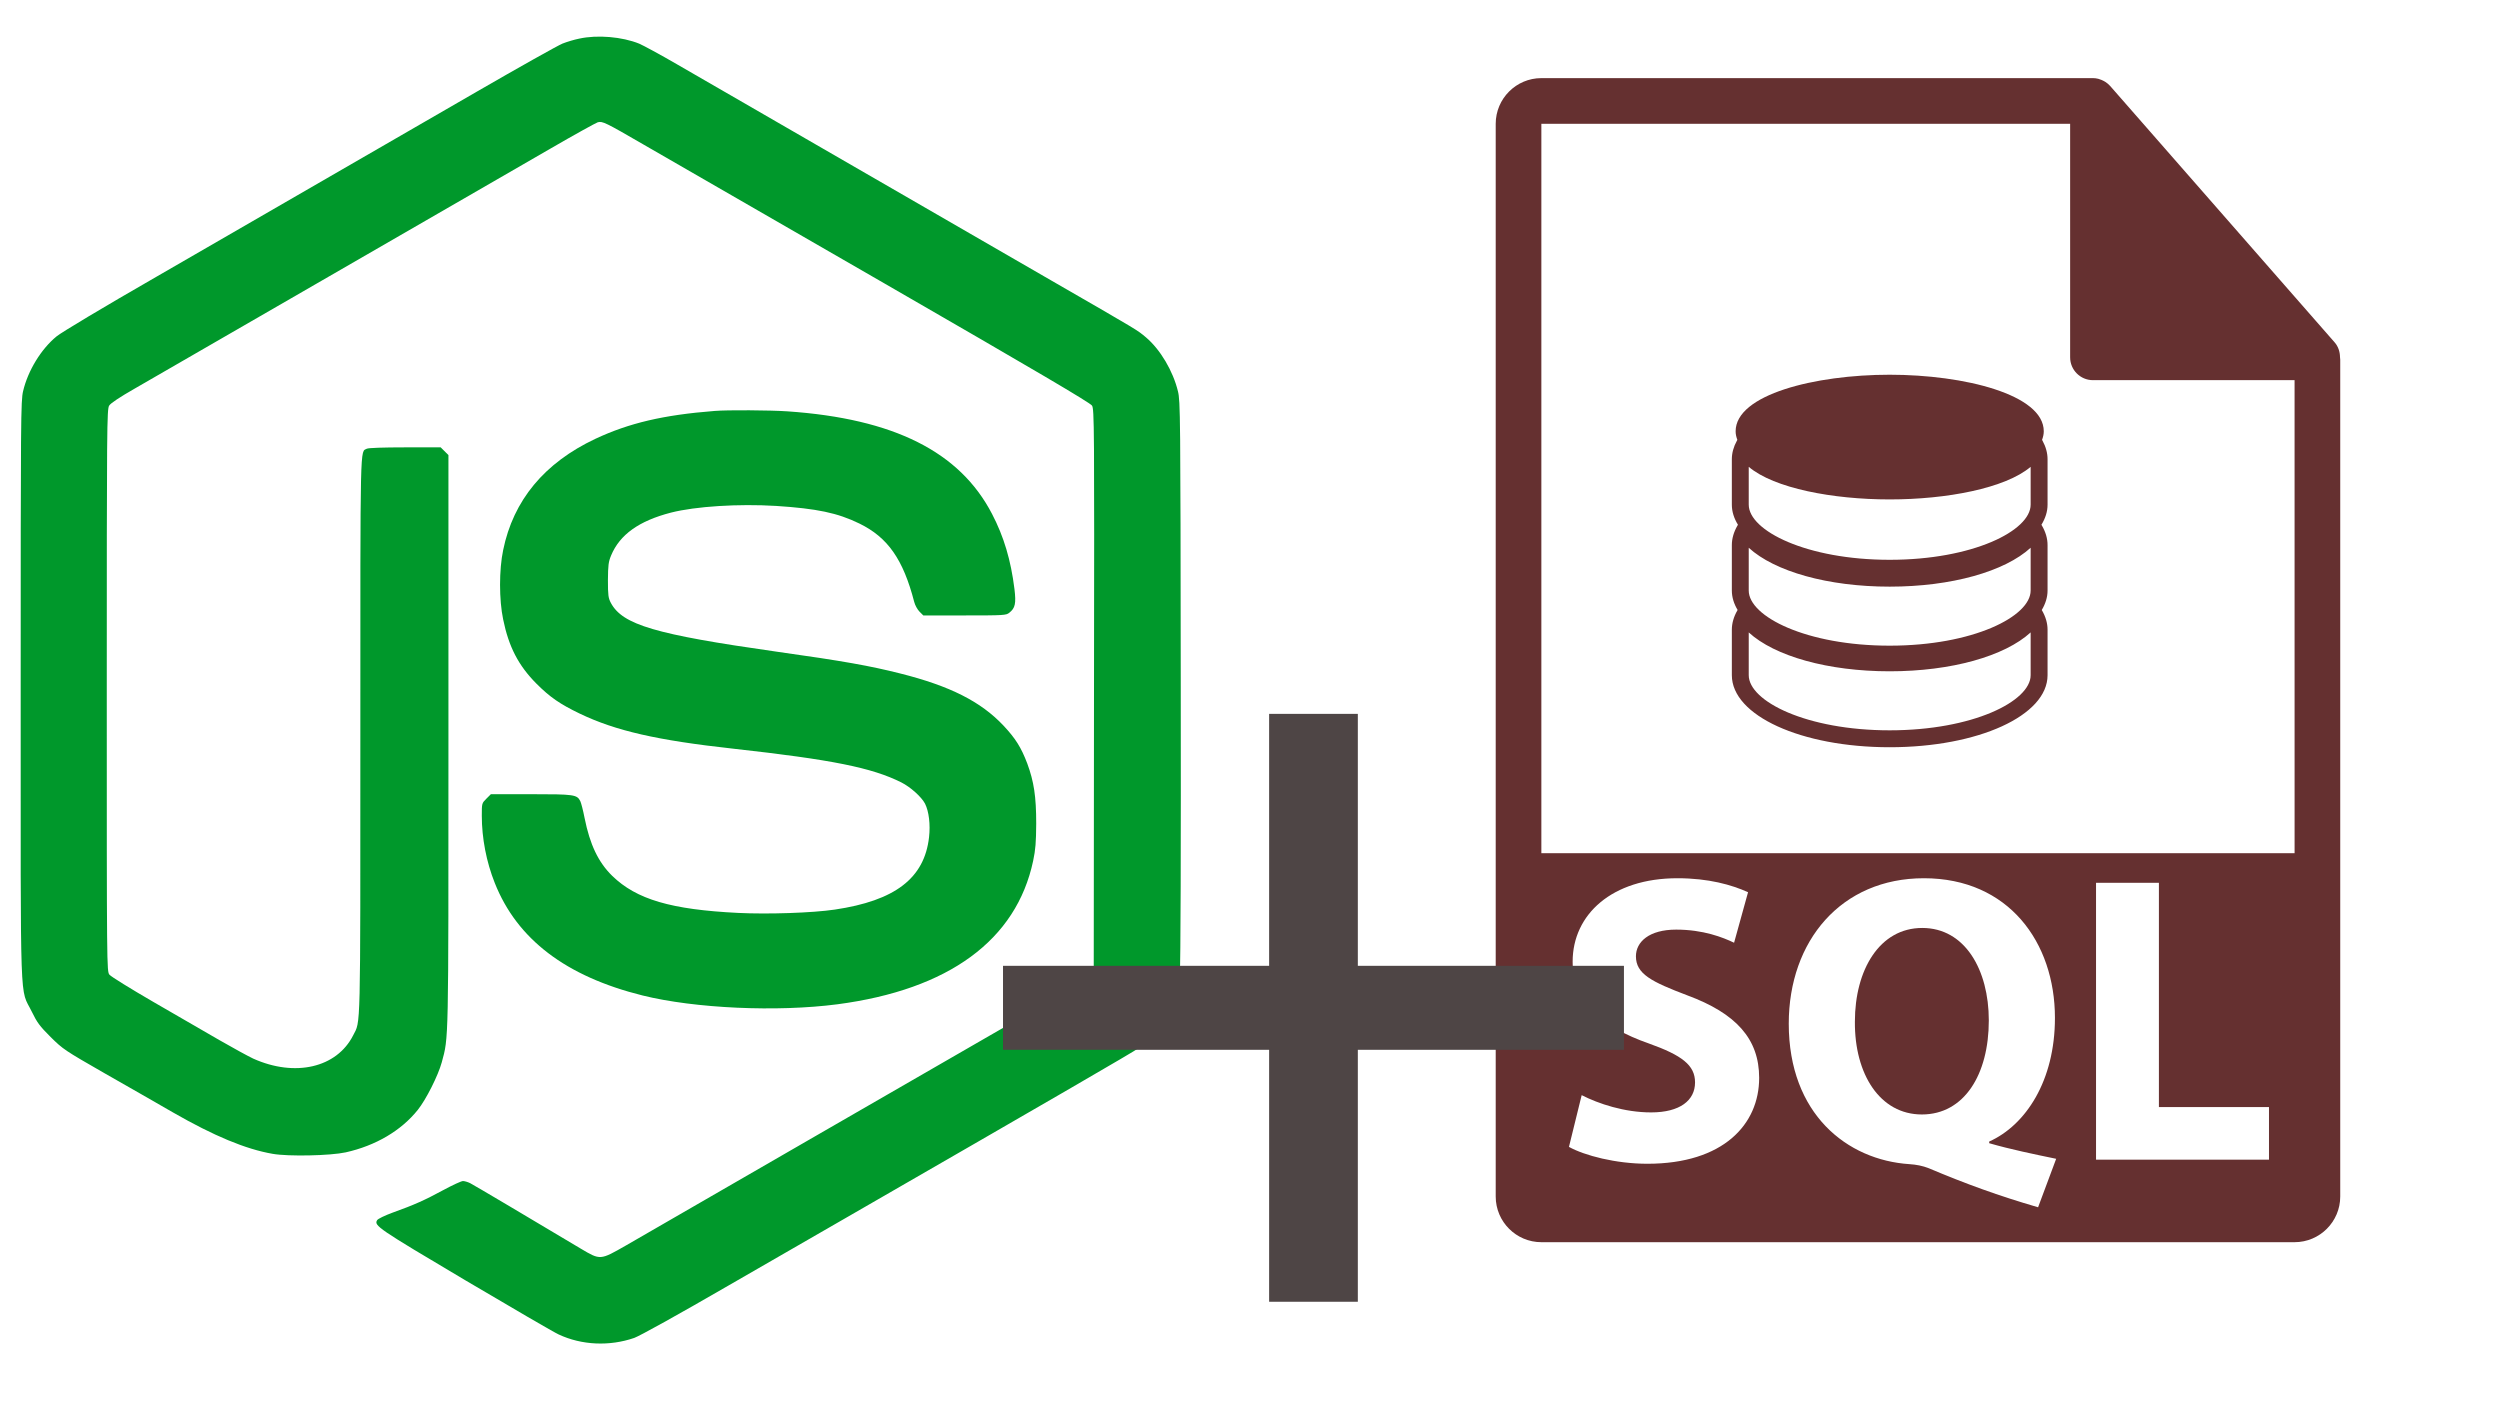 <svg width="1280" height="720" viewBox="0 0 1280 720" fill="none" xmlns="http://www.w3.org/2000/svg">
<rect x="0" y="0" width="1280" height="720" fill="#333333" stroke="none"/>
<g clip-path="url(#clip0)">
<rect width="1280" height="720" fill="white"/>
<g clip-path="url(#clip1)">
<path d="M984.191 475.114C962.324 475.114 949.705 496.574 949.705 523.067C949.489 549.989 962.531 570.607 983.986 570.607C1005.65 570.607 1018.27 550.201 1018.27 522.446C1018.27 496.574 1006.07 475.114 984.191 475.114Z" fill="#653030"/>
<path d="M1198.08 182.823C1198.05 180.09 1197.18 177.39 1195.3 175.256L1080.38 43.997C1080.36 43.96 1080.32 43.948 1080.29 43.915C1079.61 43.15 1078.82 42.519 1077.98 41.963C1077.73 41.8 1077.46 41.654 1077.2 41.506C1076.47 41.11 1075.7 40.781 1074.9 40.541C1074.69 40.478 1074.48 40.389 1074.27 40.333C1073.4 40.123 1072.5 40 1071.6 40H789.176C776.291 40 765.804 50.488 765.804 63.374V612.627C765.804 625.518 776.291 636.001 789.176 636.001H1174.82C1187.71 636.001 1198.2 625.518 1198.2 612.627V184.133C1198.2 183.693 1198.13 183.263 1198.08 182.823ZM843.476 595.845C827.273 595.845 811.294 591.633 803.305 587.211L809.821 560.717C818.437 565.134 831.696 569.551 845.359 569.551C860.089 569.551 867.865 563.445 867.865 554.19C867.865 545.35 861.145 540.312 844.107 534.218C820.555 526.013 805.194 512.962 805.194 492.356C805.194 468.168 825.394 449.657 858.832 449.657C874.82 449.657 886.598 453.024 895.006 456.813L887.85 482.679C882.176 479.951 872.079 475.962 858.202 475.962C844.313 475.962 837.594 482.262 837.594 489.629C837.594 498.672 845.58 502.667 863.876 509.607C888.901 518.862 900.692 531.906 900.692 551.889C900.686 575.645 882.381 595.845 843.476 595.845ZM1043.5 618.128C1023.31 612.239 1006.49 606.145 987.557 598.144C984.407 596.889 981.041 596.256 977.673 596.049C945.707 593.954 915.844 570.388 915.844 524.112C915.844 481.629 942.763 449.657 985.033 449.657C1028.37 449.657 1052.13 482.468 1052.13 521.167C1052.13 553.35 1037.2 576.066 1018.47 584.472V585.322C1029.42 588.483 1041.62 591.006 1052.76 593.305L1043.5 618.128ZM1161.72 593.739H1073.17V451.98H1105.36V566.812H1161.72V593.739ZM789.176 436.848V63.374H1059.91V182.957C1059.91 189.408 1065.14 194.644 1071.6 194.644H1174.82L1174.83 436.848H789.176Z" fill="#653030"/>
<path d="M1045.53 225.217C1046.05 223.802 1046.41 222.353 1046.41 220.821C1046.41 202.008 1005.76 191.86 967.502 191.86C929.283 191.86 888.642 202.008 888.642 220.821C888.642 222.353 889 223.809 889.519 225.229L889.316 225.592C887.567 228.764 886.702 231.965 886.702 235.115V258.393C886.702 261.977 887.83 265.418 889.829 268.671L889.568 269.116C887.661 272.422 886.703 275.771 886.703 279.079V302.352C886.703 305.823 887.767 309.154 889.659 312.316L889.568 312.461C887.661 315.762 886.703 319.118 886.703 322.418V345.693C886.703 366.384 922.196 382.584 967.503 382.584C1012.86 382.584 1048.35 366.384 1048.35 345.693V322.418C1048.35 319.111 1047.39 315.75 1045.46 312.454L1045.38 312.326C1047.26 309.159 1048.35 305.83 1048.35 302.352V279.079C1048.35 275.767 1047.39 272.406 1045.46 269.105L1045.21 268.676C1047.21 265.418 1048.35 261.983 1048.35 258.388V235.11C1048.35 231.96 1047.47 228.75 1045.74 225.577L1045.53 225.217ZM1039.69 345.692C1039.69 359.056 1010.06 373.926 967.503 373.926C924.983 373.926 895.351 359.056 895.351 345.692V323.801C908.621 335.954 935.92 343.706 967.503 343.706C999.129 343.706 1026.43 335.949 1039.69 323.789V345.692ZM1039.69 302.351C1039.69 315.704 1010.06 330.585 967.503 330.585C924.983 330.585 895.351 315.704 895.351 302.351V280.457C908.621 292.605 935.92 300.364 967.503 300.364C999.129 300.364 1026.43 292.604 1039.69 280.445V302.351ZM1039.69 258.387C1039.69 271.739 1010.06 286.621 967.503 286.621C924.983 286.621 895.351 271.745 895.351 258.387V239.018C908.319 250.007 938.387 255.706 967.503 255.706C996.658 255.706 1026.71 250.007 1039.69 239.018V258.387Z" fill="#653030"/>
</g>
<path d="M296.567 19.776C294.107 20.254 290.28 21.415 288.025 22.303C285.77 23.191 265.953 34.324 243.95 47.027C191.538 77.353 137.623 108.429 80.087 141.691C52.412 157.605 31.57 170.104 28.973 172.221C21.047 178.71 14.282 189.774 11.822 200.293C10.66 205.21 10.592 213.543 10.592 353.694C10.592 521.371 10.045 505.184 16.263 517.956C18.997 523.557 20.295 525.332 25.898 530.933C32.253 537.217 33.073 537.763 53.3 549.374C64.78 555.931 80.633 564.946 88.492 569.522C109.538 581.612 125.802 588.373 139.605 590.764C147.668 592.198 169.193 591.72 176.983 590.012C192.29 586.597 205.342 578.948 213.883 568.293C218.12 563.034 224.338 550.672 226.183 543.91C229.737 530.728 229.6 536.192 229.6 379.102V233.008L227.618 231.028L225.637 229.047H207.392C196.253 229.047 188.668 229.32 187.848 229.73C184.295 231.642 184.5 223.105 184.5 376.712C184.5 531.343 184.705 522.395 180.81 530.113C172.405 546.71 151.017 551.628 129.628 541.998C127.168 540.836 119.378 536.602 112.272 532.504C105.233 528.406 89.995 519.595 78.378 512.902C66.83 506.208 56.785 499.993 56.033 499.037C54.667 497.329 54.667 496.1 54.667 353.421C54.667 217.777 54.735 209.445 55.897 207.669C56.648 206.44 61.363 203.298 69.017 198.927C78.652 193.326 118.353 170.446 162.633 144.901C223.313 109.863 262.947 86.983 281.533 76.26C294.107 68.952 305.177 62.873 306.065 62.6C308.525 61.985 309.823 62.6 329.845 74.211C339.89 80.016 395.377 111.981 453.05 145.243C531.087 190.253 558.215 206.235 559.103 207.669C560.265 209.445 560.333 217.504 560.128 353.831L559.992 498.149L558.283 499.788C557.327 500.676 544.89 508.189 530.608 516.453C516.327 524.649 465.623 553.95 417.858 581.475C370.162 609.068 326.292 634.339 320.483 637.686C307.227 645.267 307.432 645.267 297.387 639.325C273.948 625.324 242.652 606.746 240.738 605.79C239.508 605.175 237.868 604.697 237.048 604.697C236.16 604.697 231.65 606.814 226.935 609.341C217.642 614.396 212.038 616.923 200.968 620.884C197.073 622.318 193.52 624.026 193.11 624.709C191.333 627.509 193.383 628.875 238.142 655.444C262.195 669.65 283.72 682.217 286.043 683.242C297.865 688.774 312.078 689.389 324.72 685.018C327.453 684.062 347.065 673.202 372.895 658.244C396.88 644.448 424.008 628.739 433.233 623.479C540.722 561.531 580.355 538.583 583.02 536.602C587.598 533.323 594.363 525.742 597.438 520.62C600.992 514.541 603.315 506.755 604.067 498.149C604.477 493.846 604.682 434.425 604.545 348.23C604.408 212.518 604.34 205.21 603.11 200.361C600.582 189.911 594.09 178.983 586.778 172.768C582.132 168.875 583.977 169.967 538.125 143.535C482.228 111.298 364.763 43.407 346.45 32.821C337.977 27.903 329.367 23.259 327.317 22.371C318.57 18.82 305.86 17.727 296.567 19.776Z" fill="#00982B"/>
<path d="M365.925 210.401C339.617 212.45 322.055 216.616 304.835 224.676C278.732 236.97 262.81 256.162 257.617 281.638C255.498 291.678 255.498 307.114 257.617 317.154C260.487 331.224 265.475 340.786 274.632 350.006C281.67 357.041 286.658 360.456 296.84 365.374C315.222 374.185 336.405 379.034 375.492 383.337C425.922 388.937 446.422 393.035 461.523 400.617C466.238 403.007 471.773 407.993 473.618 411.476C475.6 415.438 476.42 422.131 475.668 428.688C473.277 449.656 458.312 461.13 427.425 465.707C415.945 467.414 393.258 468.165 377.952 467.414C343.58 465.707 325.882 460.516 313.445 448.427C306.338 441.46 302.033 432.444 299.3 418.784C298.548 414.891 297.523 410.998 297.113 410.179C295.405 406.832 294.038 406.627 271.898 406.627H251.33L249.007 408.949C246.683 411.271 246.683 411.271 246.683 417.692C246.683 429.098 249.007 441.255 253.312 452.047C264.723 480.869 289.733 499.925 329.025 509.692C355.743 516.317 397.837 518.229 428.723 514.2C485.782 506.687 520.358 481.347 528.968 440.777C530.198 434.972 530.472 431.352 530.54 421.653C530.54 407.788 529.378 400.207 525.962 390.918C522.818 382.654 519.948 378.078 513.73 371.453C502.182 359.227 486.465 351.236 460.908 344.816C445.533 340.922 431.867 338.464 397.358 333.614C335.38 324.804 318.775 319.886 312.762 308.685C311.463 306.226 311.258 304.86 311.258 297.006C311.327 289.356 311.532 287.648 312.898 284.37C317.34 273.715 327.18 266.68 343.58 262.446C356.222 259.236 378.088 257.87 397.358 259.031C418.268 260.397 428.792 262.582 439.998 268.046C454.553 275.15 462.412 286.351 468.083 308.207C468.493 309.846 469.723 312.1 470.817 313.193L472.73 315.105H493.913C513.867 315.105 515.165 315.037 516.737 313.739C519.812 311.349 520.29 308.958 519.402 301.582C517.557 286.761 514.003 274.808 507.922 263.129C491.385 231.301 457.697 214.363 403.167 210.606C394.078 209.991 372.485 209.855 365.925 210.401Z" fill="#00982B"/>
<path d="M831.458 537.5H695.208V666.5H649.792V537.5H513.542V494.5H649.792V365.5H695.208V494.5H831.458V537.5Z" fill="#4E4545"/>
</g>
<defs>
<clipPath id="clip0">
<rect width="1280" height="720" fill="white"/>
</clipPath>
<clipPath id="clip1">
<rect width="596" height="596" fill="white" transform="translate(684 40)"/>
</clipPath>
</defs>
</svg>
